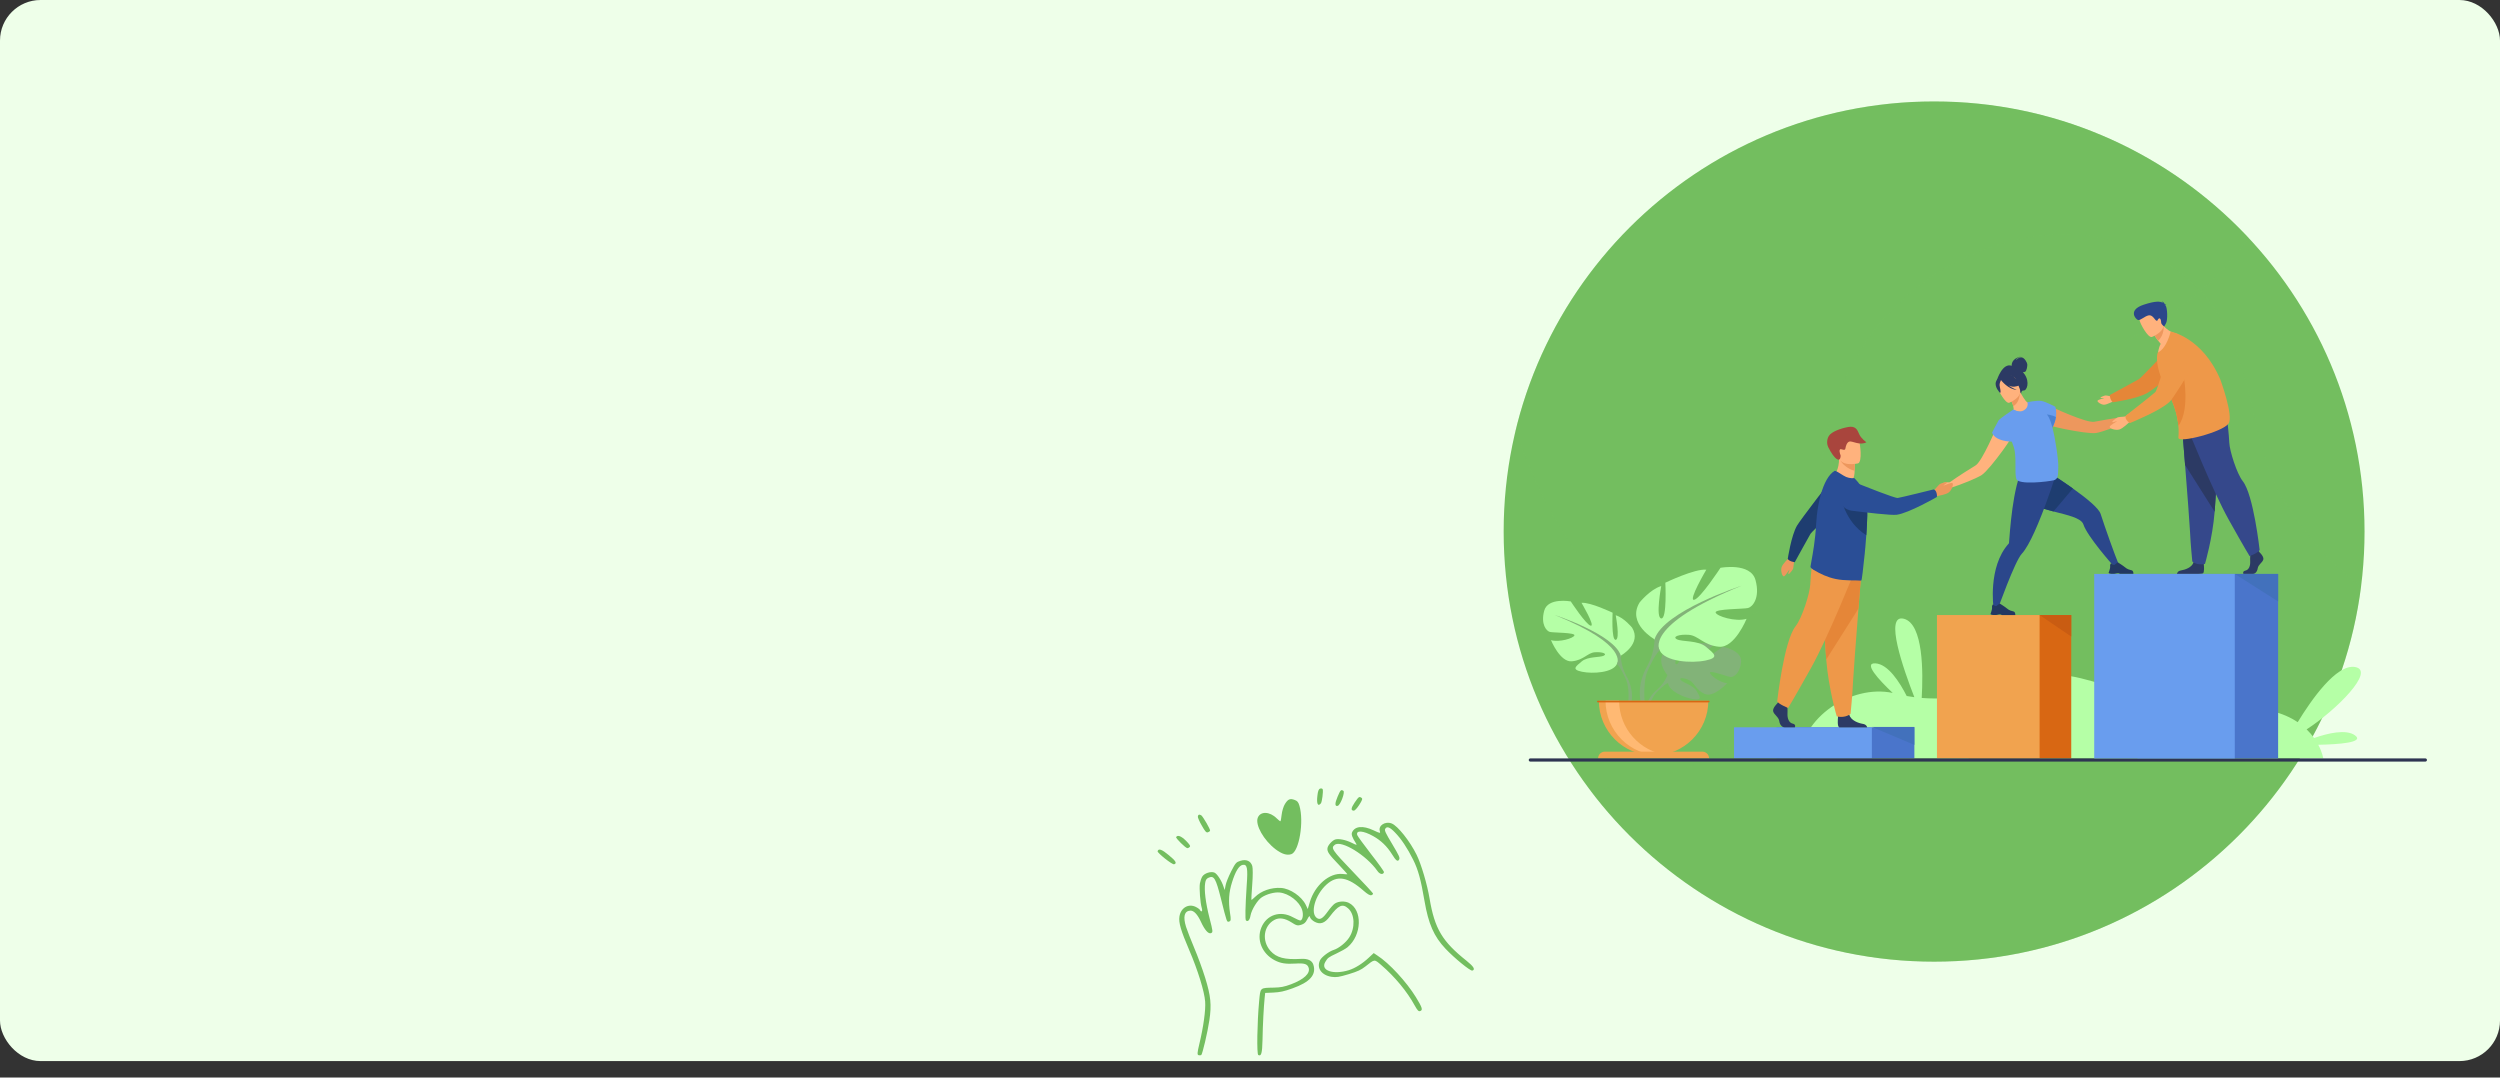<svg width="1232" height="531" viewBox="0 0 1232 531" fill="none" xmlns="http://www.w3.org/2000/svg">
<rect x="0" y="0" width="1232" height="531" fill="#333333" stroke="none"/>
<rect width="1232" height="522.901" rx="20" fill="#EEFFE9"/>
<g clip-path="url(#clip0_356_4341)">
<path d="M953.125 473.91C1070.28 473.91 1165.25 379.013 1165.25 261.95C1165.25 144.888 1070.28 49.99 953.125 49.99C835.972 49.99 741 144.888 741 261.95C741 379.013 835.972 473.91 953.125 473.91Z" fill="#73BE5F"/>
<g style="mix-blend-mode:plus-lighter" opacity="0.25">
<path d="M1108.15 117.28C1102.94 124.77 1096.96 131.734 1090.3 138.023C1055.44 170.905 1011.18 183.411 981.945 198.234C947.709 215.615 934.359 227.414 908.564 265.693C875.502 314.742 834.265 310.091 806.56 297.926C784.373 288.19 764.828 261.313 746.811 212.492C769.1 119.288 853.017 49.99 953.125 49.99C1014.3 49.99 1069.44 75.879 1108.15 117.28Z" fill="#73BE5F"/>
</g>
<g style="mix-blend-mode:plus-darker" opacity="0.25">
<path d="M1163.51 289.181C1150.13 393.38 1061.04 473.91 953.125 473.91C884.072 473.91 822.725 440.929 783.99 389.875C791.867 387.951 799.544 386.314 806.815 384.844C854.699 375.193 897.888 353.345 896.571 249.458C895.243 145.556 986.937 101.721 1044.25 119.259C1116.6 141.402 1102.87 208.692 1124.04 244.189C1135.71 263.789 1149.2 277.977 1163.51 289.181Z" fill="#73BE5F"/>
</g>
<path d="M1160.58 362.41C1156.14 359.169 1147.07 361.358 1140.38 363.696C1139.38 362.291 1138.17 360.845 1136.7 359.433C1151.12 350.152 1171.03 330.364 1160.48 328.687C1151.3 327.232 1138.92 345.044 1132.31 355.889C1125.44 351.269 1114.91 347.875 1098.83 349.053C1057.11 352.11 1024.53 325.221 1000.5 334.189C981.402 341.32 963.899 345.315 947.016 343.949C947.743 331.626 947.901 307.431 938.216 304.921C928.385 302.373 938.029 329.85 943.387 343.571C942.129 343.411 940.875 343.219 939.622 342.994C936.15 336.156 930.431 327.207 924.153 326.902C918.24 326.614 925.537 334.659 932.72 341.475C912.075 337.144 887.587 353.912 887.18 373.739H1144.92C1144.92 373.739 1144.46 370.845 1142.44 367.029C1152.4 366.835 1165.39 365.929 1160.57 362.41H1160.58Z" fill="#B5FFA6"/>
<path d="M943.404 358.415H875.475V373.742H943.404V358.415Z" fill="#4A75CB"/>
<path d="M922.458 358.415H854.53V373.744H922.458V358.415Z" fill="#699DEE"/>
<path d="M970.127 373.739H1020.71V303.095H970.127V373.739Z" fill="#D86713"/>
<path d="M954.531 373.739H1005.11V303.095H954.531V373.739Z" fill="#F1A34F"/>
<path d="M1005.11 303.095L1020.71 313.702V303.095H1005.11Z" fill="#C95C12"/>
<path d="M848.973 318.743C848.973 318.743 839.514 325.771 837.669 325.345C835.824 324.918 844.583 317.758 844.583 317.758C841.288 316.173 831.043 317.166 831.043 317.166C831.043 317.166 827.632 328.162 825.947 327.295C824.265 326.427 829.465 317.714 829.465 317.714C825.795 317.494 821.293 320.216 821.293 320.216C815.13 325.08 821.697 332.735 821.697 332.735C821.697 332.735 820.432 336.519 816.541 339.966C816.541 339.966 810.982 344.075 810.597 351.412L811.605 351.502C811.605 351.502 813.205 344.666 816.11 341.434C816.223 341.318 816.386 341.148 816.59 340.945C817.062 340.506 817.394 340.177 817.617 339.932C819.065 338.544 821.062 336.773 822.025 336.604C822.025 336.604 821.976 336.427 821.984 336.119C821.996 336.274 822.01 336.434 822.025 336.604C822.354 340.472 829.867 343.852 834.49 344.547C839.114 345.242 837.683 343.343 836.09 340.528C834.498 337.713 829.458 336.454 828.309 335.158C827.159 333.862 829.535 333.859 832.321 335.129C835.106 336.4 835.487 339.789 839.955 341.926C844.423 344.065 851.145 336.657 851.145 336.657C847.584 336.475 842.5 332.612 842.685 331.43C842.869 330.247 851.315 333.469 852.76 333.624C854.205 333.779 857.49 331.984 857.996 326.173C858.505 320.362 848.971 318.741 848.971 318.741L848.973 318.743Z" fill="#82B378"/>
<path d="M798.735 323.106C798.735 323.106 809.183 317.261 804.306 309.325C804.306 309.325 800.405 304.454 796.225 303.201C796.225 303.201 798.453 315.032 796.225 315.311C793.998 315.59 794.693 301.949 794.693 301.949C794.693 301.949 783.689 296.659 779.369 297.078C779.369 297.078 786.196 308.63 783.966 308.352C781.738 308.073 774.075 296.38 774.075 296.38C774.075 296.38 762.79 294.292 760.981 300.973C759.17 307.654 762.096 310.994 763.767 311.413C765.437 311.83 776.164 311.692 775.886 313.085C775.607 314.478 768.363 316.704 764.324 315.452C764.324 315.452 768.783 326.449 774.632 325.892C780.482 325.335 782.293 321.716 785.915 321.437C789.537 321.159 792.184 322.133 790.373 323.109C788.562 324.083 782.434 323.429 779.508 325.914C776.581 328.399 774.213 329.93 779.646 331.045C785.079 332.159 794.829 331.461 796.781 327.287L798.73 323.111L798.735 323.106Z" fill="#B5FFA6"/>
<path d="M801.52 333.268C798.594 327.84 798.735 323.106 798.735 323.106C795.392 312.528 766.138 303.061 766.138 303.061C803.331 318.094 796.786 327.28 796.786 327.28C797.787 327.864 799.29 330.65 800.335 332.789C800.483 333.152 800.718 333.656 801.067 334.339C801.207 334.649 801.321 334.901 801.399 335.078C803.314 339.865 802.298 348.135 802.298 348.135L803.46 348.447C806.032 340.114 801.52 333.268 801.52 333.268Z" fill="#82B378"/>
<path d="M815.356 315.045C815.356 315.045 801.583 307.339 808.01 296.879C808.01 296.879 813.152 290.457 818.66 288.805C818.66 288.805 815.722 304.401 818.66 304.769C821.598 305.135 820.679 287.153 820.679 287.153C820.679 287.153 835.186 280.181 840.878 280.731C840.878 280.731 831.88 295.961 834.818 295.593C837.756 295.227 847.856 279.813 847.856 279.813C847.856 279.813 862.729 277.061 865.117 285.869C867.504 294.677 863.647 299.081 861.444 299.631C859.24 300.181 845.102 299.997 845.468 301.833C845.836 303.667 855.383 306.603 860.709 304.953C860.709 304.953 854.833 319.449 847.121 318.715C839.409 317.981 837.021 313.211 832.248 312.843C827.475 312.474 823.984 313.761 826.372 315.045C828.759 316.328 836.84 315.466 840.694 318.741C844.551 322.016 847.671 324.034 840.51 325.502C833.349 326.97 820.495 326.052 817.923 320.548L815.353 315.045H815.356Z" fill="#B5FFA6"/>
<path d="M858.326 288.624C858.326 288.624 819.763 301.101 815.358 315.045C815.358 315.045 815.542 321.282 811.685 328.438C811.685 328.438 805.738 337.462 809.128 348.447L810.657 348.035C810.657 348.035 809.319 337.137 811.845 330.827C811.947 330.594 812.097 330.26 812.284 329.853C812.745 328.952 813.055 328.288 813.251 327.808C814.626 324.991 816.606 321.319 817.928 320.548C817.928 320.548 809.297 308.439 858.326 288.621V288.624Z" fill="#82B378"/>
<path d="M814.893 372.267C829.792 372.267 841.87 360.198 841.87 345.31H787.915C787.915 360.198 799.993 372.267 814.893 372.267Z" fill="#F1A34F"/>
<path d="M821.53 372.061C820.432 372.196 819.314 372.267 818.177 372.267C803.278 372.267 791.202 360.198 791.202 345.31H797.903C797.903 359.064 808.211 370.411 821.53 372.061Z" fill="#FFB973"/>
<path d="M838.915 370.413H790.87C789.033 370.413 787.542 371.903 787.542 373.74H842.241C842.241 371.903 840.75 370.413 838.912 370.413H838.915Z" fill="#F1A34F"/>
<path d="M842.069 345.31H787.44C787.212 345.31 787.025 345.494 787.025 345.724C787.025 345.955 787.21 346.139 787.44 346.139H842.069C842.297 346.139 842.483 345.955 842.483 345.724C842.483 345.494 842.299 345.31 842.069 345.31Z" fill="#D86713"/>
<path d="M1050.24 203.36C1049.46 203.241 1047.11 205.419 1047.11 205.419C1042.07 206 1034.72 207.335 1032.07 207.844C1030.19 208.204 1025.14 206.485 1020.21 204.51C1014.35 202.161 1008.65 199.45 1008.65 199.45C1005.4 199.285 1001.7 205.218 1008.3 208.989C1009.31 209.566 1013.09 210.547 1017.45 211.446C1023.46 212.683 1030.57 213.759 1032.98 213.381C1035.79 212.943 1043.74 210.036 1048.47 207.81C1048.47 207.81 1048.48 207.81 1048.48 207.805C1048.5 207.797 1048.52 207.788 1048.54 207.781C1048.82 207.647 1049.98 207.134 1050.75 207.177C1051.64 207.231 1053.61 205.61 1053.67 205.176C1053.73 204.745 1051.02 203.478 1050.24 203.36H1050.24Z" fill="#ED975D"/>
<path d="M1044.1 278.1L1041.33 278.662C1041.33 278.662 1028.65 264.428 1026.7 258.44C1025.65 255.24 1018.95 253.857 1011.96 252.05C1005.87 250.478 999.555 248.581 996.539 244.885C990.057 236.941 1000.61 227.179 1000.61 227.179C1000.61 227.179 1011.84 233.843 1021.52 240.73C1028.29 245.543 1034.3 250.461 1035.2 253.29C1037.41 260.165 1042.07 273.236 1044.1 278.1H1044.1Z" fill="#2B478B"/>
<path d="M1040.39 282.798H1041.95C1042.47 282.715 1042.86 282.565 1043.39 282.495C1044.21 282.388 1044.58 282.72 1044.65 282.798C1044.66 282.807 1044.67 282.814 1044.67 282.814H1051.29C1051.45 282.577 1051.29 282.027 1051.14 281.62C1051.03 281.344 1050.8 281.136 1050.52 281.053C1049.81 280.85 1048.43 280.668 1047.16 279.522C1046.45 278.878 1043.72 277.156 1043.72 277.156H1043.71C1043.65 277.156 1043.36 277.241 1042.12 278.289C1041.48 278.83 1040.38 277.526 1040.38 277.526C1040.38 277.526 1040.18 277.696 1040.02 278.013C1039.9 278.263 1039.81 278.607 1039.88 279.028C1039.98 279.624 1039.66 280.731 1039.41 281.48C1039.25 281.933 1039.12 282.255 1039.12 282.255C1039.12 282.255 1039.05 282.628 1040.39 282.795L1040.39 282.798Z" fill="#233862"/>
<path d="M1021.52 240.733L1011.96 252.052C1005.88 250.48 999.558 248.584 996.542 244.887C990.059 236.944 1000.61 227.182 1000.61 227.182C1000.61 227.182 1011.84 233.846 1021.52 240.733Z" fill="#1E3D70"/>
<path d="M1012.83 234.82C1012.83 234.82 1012.06 237.247 1010.81 240.9C1009.22 245.517 1006.86 252.094 1004.3 258.191C1003.73 259.53 1003.16 260.848 1002.59 262.118C1000.45 266.81 998.273 270.833 996.353 272.878C992.903 276.553 984.513 300.178 984.513 300.178L982.423 299.599C982.423 299.599 979.509 279.426 989.834 267.946C989.945 267.825 990.03 267.682 990.042 267.517C990.042 267.517 990.042 267.515 990.042 267.512C990.181 265.812 990.67 258.203 991.739 250.492C992.001 248.601 992.299 246.704 992.634 244.887C992.656 244.771 992.678 244.657 992.697 244.541C994.268 236.137 995.771 232.4 997.713 230.52L1011.99 234.58L1012.83 234.82Z" fill="#2B478B"/>
<path d="M982.188 303.08H983.746C984.268 302.998 984.653 302.848 985.189 302.777C986.001 302.671 986.377 303.003 986.45 303.08C986.459 303.09 986.464 303.095 986.464 303.095H993.085C993.252 302.857 993.092 302.308 992.934 301.903C992.828 301.627 992.6 301.418 992.314 301.336C991.611 301.133 990.229 300.951 988.961 299.805C988.248 299.161 985.519 297.438 985.519 297.438H985.504C985.443 297.438 985.16 297.523 983.916 298.572C983.274 299.112 982.18 297.809 982.18 297.809C982.18 297.809 981.974 297.979 981.822 298.296C981.698 298.546 981.608 298.889 981.679 299.311C981.778 299.907 981.458 301.014 981.203 301.762C981.048 302.215 980.92 302.538 980.92 302.538C980.92 302.538 980.845 302.911 982.185 303.08H982.188Z" fill="#233862"/>
<path d="M985.249 207.381C985.249 207.381 982.862 213.219 980.108 218.902C977.792 223.679 975.218 228.347 973.586 229.342C971.286 230.747 964.946 234.708 960.834 237.663C960.834 237.663 957.625 237.639 957.128 238.252C956.628 238.865 955.479 241.624 955.814 241.903C956.151 242.181 958.701 242.053 959.319 241.418C959.86 240.863 961.062 240.466 961.363 240.374C961.382 240.369 961.399 240.362 961.419 240.357C961.426 240.357 961.431 240.355 961.431 240.355C966.427 238.819 974.265 235.619 976.638 234.054C978.682 232.707 983.211 227.133 986.823 222.172C989.441 218.575 991.579 215.302 991.936 214.2C994.275 206.972 987.543 205.07 985.249 207.383V207.381Z" fill="#FFB27D"/>
<path d="M997.742 184.487C997.458 184.075 997.172 183.709 996.886 183.382C997.24 183.389 997.623 183.356 997.941 183.225C998.779 182.878 999.16 180.219 999.036 179.431C998.91 178.644 997.747 176.362 996.311 176.134C994.876 175.907 993.39 177.501 993.39 177.501C993.654 176.35 996.086 175.686 996.086 175.686C991.082 176.609 991.337 179.942 991.371 180.252C986.789 178.622 984.1 187.241 984.1 187.241L995.967 194.23C995.967 194.23 995.999 192.326 997.131 192.449C998.896 192.641 1000.36 188.309 997.744 184.489L997.742 184.487Z" fill="#2C3A64"/>
<path d="M998.496 202.575C995.773 203.856 992.159 202.011 992.178 201.991C992.411 201.759 992.328 201.059 992.115 200.145C991.902 199.193 991.395 197.89 990.462 196.337C990.268 196.008 990.074 195.676 989.839 195.327L990.149 195.211L995.439 193.091C995.439 193.091 996.295 194.627 997.189 196.025C997.948 197.19 998.745 198.241 999.095 198.203C999.114 198.183 1002.61 200.593 998.491 202.575H998.496Z" fill="#FFB27D"/>
<path d="M995.444 193.617C995.308 195.502 994.665 198.903 992.117 200.148C991.904 199.196 991.397 197.892 990.464 196.34L995.444 193.619V193.617Z" fill="#ED975D"/>
<path d="M990.154 198.483C990.154 198.483 997.041 195.77 995.284 191.512C993.526 187.253 993.233 184.034 988.762 185.584C984.292 187.137 984.113 189.111 984.353 190.676C984.593 192.241 988.316 199.079 990.154 198.483Z" fill="#FFB27D"/>
<path d="M992.724 190.54C995.904 190.092 996.833 188.808 996.833 188.808C996.833 188.808 993.904 187.968 992.183 185.102C992.183 185.102 988.61 183.898 985.96 185.911C985.8 186.119 985.683 186.367 985.625 186.657C985.019 186.459 984.105 186.509 983.579 188.225C982.789 190.8 985.603 193.612 985.603 193.612C986.287 193.418 985.516 191.124 985.41 189.898C985.329 188.997 985.817 187.842 986.079 187.297C986.416 187.733 989.771 191.945 993.865 192.115C993.865 192.115 991.701 191.364 989.732 189.898C990.711 190.38 991.754 190.678 992.724 190.543V190.54Z" fill="#2C3A64"/>
<path d="M1011.61 211.351C1011.55 211.145 1011.49 210.932 1011.42 210.714C1012.45 208.762 1012.95 207.001 1013.16 205.511C1013.63 202.362 1012.83 200.419 1012.83 200.419C1012.83 200.419 1008.05 197.887 1005.94 197.565C1005.93 197.563 1005.93 197.558 1005.92 197.558C1005.89 197.556 1005.86 197.553 1005.83 197.551C1003.7 197.258 999.092 198.198 999.092 198.198C999.092 198.198 999.982 200.564 997.473 202.139C994.964 203.716 992.285 201.734 992.285 201.734C992.205 201.788 992.117 201.848 992.03 201.911C992.03 201.911 985.429 206.264 984.837 207.257C984.246 208.253 981.705 213.175 981.705 213.175C981.705 213.175 982.51 217.31 991.426 217.654C992.159 219.43 992.721 221.164 992.903 222.608C993.611 228.221 992.789 232.646 993.616 235.922C994.44 239.197 1009.32 237.329 1012.01 236.699C1014.71 236.069 1014.1 233.194 1014.31 230.401C1014.57 226.891 1012.49 214.445 1011.61 211.349V211.351Z" fill="#699DEE"/>
<path d="M1013.16 205.511C1012.95 207.008 1012.44 208.776 1011.41 210.738C1011.18 209.709 1010.22 205.94 1008.69 204.227C1008.69 204.227 1011.27 204.46 1013.16 205.511Z" fill="#4A82D3"/>
<path d="M952.58 242.288C952.58 242.288 955.351 238.93 955.947 238.535C956.544 238.138 959.162 237.443 959.312 237.583C959.462 237.724 959.47 237.927 959.145 238.213C958.82 238.499 957.581 239.221 957.758 239.303C957.935 239.386 961.671 237.525 962.209 238.153C962.747 238.778 961.904 241.357 960.464 242.595C959.024 243.833 954.728 244.359 954.456 244.533C952.165 245.996 952.577 242.293 952.577 242.293L952.58 242.288Z" fill="#ED975D"/>
<path d="M903.779 234.536C903.779 234.536 907.762 239.257 912.831 237.283C912.831 237.283 913.922 234.648 913.937 232.702C913.937 232.463 913.941 232.232 913.944 232.012C913.97 229.822 914.046 228.596 914.046 228.596C914.046 228.596 914.046 228.596 914.041 228.596C913.811 228.5 906.288 225.416 906.295 225.67C906.424 231.588 903.776 234.539 903.776 234.539L903.779 234.536Z" fill="#FFB27D"/>
<path d="M907.052 227.08C907.777 228.425 910.266 231.051 913.946 232.013C913.973 229.823 914.048 228.597 914.048 228.597C914.048 228.597 914.048 228.597 914.043 228.597C913.835 228.541 906.836 226.685 907.052 227.082V227.08Z" fill="#ED975D"/>
<path d="M915.624 228.366C915.624 228.366 907.165 230.353 906.009 225.072C904.853 219.788 902.981 216.487 908.332 214.997C913.682 213.505 915.178 215.29 915.992 216.959C916.807 218.628 917.794 227.715 915.624 228.369V228.366Z" fill="#FFB27D"/>
<path d="M906.298 226.511C906.181 226.583 904.363 227.143 900.916 220.283C900.375 219.205 900.007 216.877 901.267 214.818C902.528 212.759 907.001 211.141 910.717 210.436C914.434 209.731 915.326 211.821 916.201 213.919C917.12 216.123 919.772 217.938 919.772 217.938C916.567 219.726 912.707 217.167 911.372 217.589C910.033 218.01 909.563 220.116 909.461 220.789C909.362 221.465 909.207 222.024 907.527 221.421C905.847 220.818 906.768 223.802 907.035 224.372C907.035 224.372 907.263 225.891 906.3 226.508L906.298 226.511Z" fill="#A9453D"/>
<path d="M884.506 358.415H879.383C878.309 358.415 877.117 357.328 876.818 355.334C876.52 353.34 874.312 352.253 873.834 350.62C873.356 348.987 875.803 346.691 875.803 346.691L876.212 346.158L876.639 345.603L880.697 346.57C880.697 346.57 880.797 347.548 880.86 348.794C880.903 349.692 880.928 350.734 880.877 351.645C880.758 353.82 881.478 356.163 883.386 356.586C885.296 357.01 884.506 358.413 884.506 358.413V358.415Z" fill="#2C3A64"/>
<path d="M920.162 358.466H906.586C906.455 358.44 906.358 358.41 906.298 358.379C905.391 357.911 905.675 354.341 905.784 353.239C905.805 353.035 905.82 352.914 905.82 352.914C905.82 352.914 910.593 348.985 911.25 351.994C911.272 352.088 911.294 352.18 911.321 352.27C912.15 355.085 915.854 356.364 917.995 356.72C919.629 356.993 920.053 357.972 920.162 358.464V358.466Z" fill="#2C3A64"/>
<path d="M917.425 280.014C917.425 280.014 916.7 289.052 915.847 299.919C914.688 314.679 913.297 332.808 913.158 336.243C912.921 342.207 911.963 351.746 911.963 351.746C911.963 351.746 909.696 354.014 905.161 353.057C905.161 353.057 901.119 339.438 899.963 325.03C899.946 324.795 899.927 324.555 899.91 324.318C898.836 309.65 897.165 278.762 897.165 278.762L917.423 280.014H917.425Z" fill="#EE9849"/>
<path d="M917.425 280.014C917.425 280.014 916.7 289.052 915.847 299.919L899.963 325.03C899.946 324.795 899.927 324.555 899.91 324.318C898.836 309.65 897.165 278.762 897.165 278.762L917.423 280.014H917.425Z" fill="#E58638"/>
<path d="M914.116 281.087C914.116 281.087 901.047 313.824 892.455 329.206C883.863 344.591 881.177 348.883 881.177 348.883C881.177 348.883 876.253 346.916 875.807 345.574C875.807 345.574 879.092 315.876 884.848 308.635C888.099 304.544 891.919 292.267 892.099 287.974C892.278 283.682 893.262 275.184 893.262 275.184L914.118 281.087H914.116Z" fill="#EE9849"/>
<path d="M884.193 275.637C884.193 275.637 883.854 279.726 883.606 280.353C883.359 280.981 881.706 282.926 881.514 282.899C881.323 282.87 881.209 282.718 881.306 282.323C881.403 281.928 881.972 280.702 881.793 280.734C881.611 280.765 879.723 284.212 878.969 284.018C878.215 283.825 877.48 281.373 877.926 279.644C878.375 277.911 881.417 275.194 881.534 274.915C882.518 272.551 884.196 275.639 884.196 275.639L884.193 275.637Z" fill="#ED975D"/>
<path d="M882.792 276.674C884.239 277.136 884.47 277.032 884.47 277.032C884.47 277.032 891.51 264.225 892.222 263.053C892.935 261.88 907.171 248.69 907.171 248.69L903.512 235.059C903.512 235.059 887.323 256.008 885.573 259.014C882.683 263.983 880.991 275.518 880.991 275.518C880.991 275.518 881.655 276.308 882.79 276.674H882.792Z" fill="#1E3D70"/>
<path d="M920.184 254.041C920.133 256.841 919.971 259.988 919.75 263.183C919.735 263.372 919.723 263.564 919.709 263.753C919.568 265.732 919.415 267.718 919.241 269.654C919.171 270.429 919.095 271.197 919.018 271.95L919.006 272.052C918.998 272.333 918.964 272.64 918.933 272.919C918.22 280.167 917.471 285.893 917.333 285.983C917.168 286.094 916.981 286.148 916.775 286.126C914.872 285.886 909.197 286.317 904.55 285.307C900.63 284.481 897.253 282.914 893.674 280.801C893.199 280.52 892.118 279.777 892.205 279.222C892.292 278.612 892.452 277.73 892.654 276.62C893.359 272.764 894.576 266.131 894.991 258.37C895.071 256.924 895.189 255.497 895.342 254.092C895.74 250.434 896.38 246.961 897.238 243.877C898.831 238.145 901.173 233.754 904.111 232.036C904.494 231.821 906.559 233.133 908.455 234.349C910.208 235.471 912.05 235.781 913.844 235.626L915.423 237.37C917.333 239.592 919.369 242.547 919.924 246.747C919.966 247.057 920.002 247.387 920.031 247.738C920.186 249.448 920.223 251.616 920.179 254.041H920.184Z" fill="#2A4E96"/>
<path d="M920.184 254.041C920.133 256.842 919.971 259.988 919.75 263.183C919.735 263.372 919.723 263.564 919.709 263.753C908.843 256.955 907.168 244.519 907.168 244.519C912.514 244.754 916.761 245.982 920.034 247.738C920.189 249.448 920.225 251.616 920.182 254.041H920.184Z" fill="#1E3D70"/>
<path d="M954.231 242.622C953.671 241.108 952.8 241.207 952.8 241.207C952.8 241.207 936.645 245.231 935.193 245.403C933.743 245.575 917.794 239.18 917.794 239.18C917.794 239.18 911.517 236.365 908.577 238.935C906.021 241.169 905.905 243.998 906.504 246.374C907.217 249.206 909.614 251.299 912.514 251.667C919.02 252.496 932.002 254.053 934.722 253.675C940.778 252.832 954.5 244.918 954.5 244.918C954.5 244.918 954.672 243.811 954.233 242.622H954.231Z" fill="#2A4E96"/>
<path d="M1113.54 272.214C1113.54 272.214 1115.79 274.292 1115.35 275.77C1114.91 277.248 1112.89 278.231 1112.61 280.036C1112.34 281.841 1111.24 282.826 1110.26 282.826H1105.56C1105.56 282.826 1104.84 281.557 1106.59 281.172C1108.34 280.789 1109 278.667 1108.89 276.698C1108.78 274.728 1109.05 272.103 1109.05 272.103L1112.78 271.228L1113.54 272.212V272.214Z" fill="#2C3A64"/>
<path d="M1085.57 282.58C1085.34 282.693 1084.54 282.773 1083.44 282.824H1072.81C1072.85 282.509 1073.1 281.383 1074.83 281.102C1076.8 280.782 1080.2 279.644 1080.96 277.134C1080.98 277.054 1081 276.972 1081.02 276.889C1081.62 274.21 1086 277.711 1086 277.711C1086 277.711 1086.02 277.817 1086.03 278.001C1086.14 278.987 1086.4 282.165 1085.57 282.58Z" fill="#2C3A64"/>
<path d="M1075.36 210.884C1075.36 210.884 1076.02 219.176 1076.81 229.144C1077.87 242.685 1079.15 259.317 1079.27 262.469C1079.49 267.941 1080.37 276.693 1080.37 276.693C1080.37 276.693 1082.45 278.772 1086.61 277.897C1086.61 277.897 1090.32 265.402 1091.38 252.183C1091.4 251.968 1091.41 251.75 1091.43 251.529C1092.42 238.07 1093.95 209.733 1093.95 209.733L1075.36 210.881L1075.36 210.884Z" fill="#35488B"/>
<path d="M1075.36 210.884C1075.36 210.884 1076.02 219.176 1076.81 229.144L1091.38 252.183C1091.39 251.968 1091.41 251.75 1091.43 251.529C1092.41 238.07 1093.94 209.733 1093.94 209.733L1075.36 210.881V210.884Z" fill="#2C3A64"/>
<path d="M1078.4 211.867C1078.4 211.867 1090.39 241.9 1098.27 256.015C1106.15 270.131 1108.62 274.067 1108.62 274.067C1108.62 274.067 1113.13 272.262 1113.55 271.032C1113.55 271.032 1110.53 243.785 1105.25 237.143C1102.27 233.39 1098.76 222.126 1098.6 218.187C1098.43 214.248 1097.53 206.453 1097.53 206.453L1078.4 211.87L1078.4 211.867Z" fill="#35488B"/>
<path d="M1041.41 195.579C1041.41 195.579 1038.16 194.835 1037.61 194.874C1037.07 194.913 1035.15 195.712 1035.13 195.867C1035.1 196.022 1035.19 196.148 1035.52 196.17C1035.85 196.192 1036.94 196.052 1036.87 196.185C1036.8 196.316 1033.67 196.933 1033.63 197.563C1033.6 198.193 1035.32 199.366 1036.77 199.446C1038.22 199.523 1041.07 197.84 1041.32 197.818C1043.39 197.636 1041.41 195.579 1041.41 195.579H1041.41Z" fill="#FFB27D"/>
<path d="M1040.02 196.405C1039.56 194.92 1039.67 194.685 1039.67 194.685C1039.67 194.685 1052.85 187.563 1054.06 186.839C1055.26 186.117 1068.89 171.629 1068.89 171.629L1082.84 175.466C1082.84 175.466 1061.25 191.902 1058.15 193.672C1053.04 196.596 1041.19 198.253 1041.19 198.253C1041.19 198.253 1040.39 197.57 1040.02 196.403L1040.02 196.405Z" fill="#E58638"/>
<path d="M1073.11 164.587C1073.11 164.587 1068.22 173.186 1063.44 174.31C1063.44 174.31 1063.64 171.423 1064.8 169.446C1064.32 168.884 1063.91 168.368 1063.54 167.906C1062.34 166.365 1061.77 165.42 1061.77 165.42L1063.39 161.06L1064.49 158.102C1065.02 159.061 1065.6 159.88 1066.21 160.58C1069.35 164.18 1073.11 164.587 1073.11 164.587H1073.11Z" fill="#FFB27D"/>
<path d="M1066.21 160.58C1066.21 160.58 1066.8 164.89 1063.54 167.906C1062.34 166.365 1061.77 165.42 1061.77 165.42L1063.39 161.06C1065.13 160.529 1066.21 160.58 1066.21 160.58H1066.21Z" fill="#ED975D"/>
<path d="M1060.48 166.055C1060.48 166.055 1067.79 163.209 1065.94 158.686C1064.1 154.166 1063.8 150.753 1059.06 152.38C1054.31 154.008 1054.11 156.099 1054.36 157.758C1054.61 159.417 1058.53 166.68 1060.48 166.055Z" fill="#FFB27D"/>
<path d="M1098.24 208.723C1095.29 212.96 1073.24 218.618 1073.51 215.687C1073.61 214.566 1073.74 212.587 1073.5 209.905C1073.45 209.278 1073.37 208.611 1073.27 207.907C1072.71 204.055 1071.38 199.101 1068.41 193.367C1068.19 192.939 1067.96 192.505 1067.72 192.066C1066.49 189.845 1065.45 187.498 1064.66 185.204C1063.13 180.793 1062.52 176.573 1063.29 173.814C1063.29 173.799 1063.29 173.789 1063.3 173.775C1067.91 171.646 1069.69 163.388 1069.69 163.388C1069.69 163.388 1085.41 166.207 1094.22 187.149C1094.22 187.149 1100.8 205.038 1098.24 208.725V208.723Z" fill="#EE9849"/>
<path d="M1073.5 209.903C1073.45 209.275 1073.37 208.609 1073.27 207.904C1072.71 204.053 1071.38 199.099 1068.41 193.365C1068.92 190.279 1069.62 187.713 1070.4 186.558C1073.53 181.863 1075.36 181.129 1075.36 181.129C1075.36 181.129 1080.06 200.945 1073.5 209.905V209.903Z" fill="#E58638"/>
<path d="M1048.72 205.189C1048.72 205.189 1044.37 205.416 1043.7 205.659C1043.02 205.901 1040.9 207.589 1040.93 207.793C1040.95 207.996 1041.11 208.122 1041.53 208.033C1041.96 207.943 1043.27 207.379 1043.24 207.568C1043.2 207.759 1039.48 209.651 1039.66 210.455C1039.84 211.259 1042.42 212.117 1044.27 211.698C1046.12 211.279 1049.1 208.142 1049.4 208.028C1051.94 207.059 1048.72 205.186 1048.72 205.186V205.189Z" fill="#FFB27D"/>
<path d="M1047.9 206.836C1047.03 205.429 1047.66 204.789 1047.66 204.789C1047.66 204.789 1061.09 194.278 1062.15 193.215C1063.2 192.154 1068.08 175.245 1068.08 175.245C1068.08 175.245 1069.76 168.402 1073.69 167.649C1077.1 166.992 1079.46 168.683 1081.01 170.662C1082.85 173.022 1083.03 176.277 1081.51 178.85C1078.08 184.625 1071.15 196.09 1069.13 198.05C1064.64 202.41 1049.59 208.503 1049.59 208.503C1049.59 208.503 1048.59 207.943 1047.9 206.838L1047.9 206.836Z" fill="#EE9849"/>
<path d="M1066.99 150.29C1067.05 150.188 1067.19 150.082 1067.56 149.97C1067.56 149.97 1067.22 149.856 1066.82 149.943C1066.61 149.442 1066.12 148.592 1065.18 148.584C1065.18 148.584 1065.72 148.725 1065.92 149.26C1064.63 148.449 1062.26 148.211 1056.32 150.188C1048.51 152.79 1052.41 157.327 1053.6 157.69C1054.78 158.054 1056.96 155.721 1058.93 155.401C1060.89 155.084 1061.95 157.814 1062.7 158.039C1063.45 158.267 1063.02 157.644 1063.8 157.022C1064.59 156.399 1065.04 157.865 1065.02 158.892C1065 159.921 1066.53 160.895 1066.53 160.895L1067.43 159.253C1068.32 157.61 1068.08 151.651 1067.22 150.578C1067.15 150.484 1067.07 150.387 1066.99 150.29Z" fill="#2B478B"/>
<path d="M1195.21 375.319H754.147C753.713 375.319 753.357 374.963 753.357 374.529C753.357 374.095 753.713 373.739 754.147 373.739H1195.21C1195.65 373.739 1196 374.095 1196 374.529C1196 374.963 1195.65 375.319 1195.21 375.319H1195.21Z" fill="#2E3552"/>
<path d="M943.404 358.243V367.085L922.458 358.243H943.404Z" fill="#4271BC"/>
<path d="M1122.66 282.824H1053.39V373.737H1122.66V282.824Z" fill="#4A75CB"/>
<path d="M1101.3 282.827H1032.03V373.739H1101.3V282.827Z" fill="#699DEE"/>
<path d="M1122.66 282.827V296.421L1101.3 282.827H1122.66Z" fill="#4271BC"/>
</g>
<path d="M590.294 402.474C590.267 402.929 591.117 404.957 592.273 406.891C593.896 409.797 594.474 410.401 595.239 410.165C595.749 410.007 596.247 409.63 596.337 409.379C596.521 408.708 592.846 402.413 591.982 401.786C591.015 401.19 590.368 401.446 590.294 402.474Z" fill="#73BE5F"/>
<path d="M649.202 392.224C648.727 396.114 649.486 397.667 650.944 395.876C651.481 395.263 652.155 390.028 651.841 389.008C651.715 388.6 651.161 388.436 650.6 388.609C649.835 388.845 649.459 389.799 649.202 392.224Z" fill="#73BE5F"/>
<path d="M633.223 396.207C632.506 397.322 631.794 399.72 631.603 401.455C631.413 403.189 631.143 404.669 630.99 404.716C630.837 404.763 630.024 404.121 629.148 403.274C625.679 399.82 621.122 399.718 619.834 402.965C618.456 406.462 622.76 414.071 628.605 418.524C631.727 420.856 634.091 421.634 636.335 420.942C640.212 419.745 642.69 404.792 640.332 396.973C639.812 395.29 639.353 394.706 638.03 394.22C635.752 393.359 634.713 393.792 633.223 396.207Z" fill="#73BE5F"/>
<path d="M579.601 412.534C579.319 413.068 584.225 417.922 585.136 417.976C585.474 417.983 586.003 417.708 586.297 417.394C586.748 416.864 586.339 416.264 584.375 414.244C582.045 411.947 580.235 411.333 579.601 412.534Z" fill="#73BE5F"/>
<path d="M659.156 392.615C657.73 395.96 657.779 397.565 659.258 397.108C660.584 396.699 662.973 390.32 662.007 389.724C660.876 388.956 660.581 389.271 659.156 392.615Z" fill="#73BE5F"/>
<path d="M570.462 419.488C570.259 420.277 577.675 426.199 578.593 425.916C580.123 425.444 579.49 424.298 575.975 421.417C572.577 418.556 570.885 417.961 570.462 419.488Z" fill="#73BE5F"/>
<path d="M667.585 395.487C665.751 398.232 665.607 399.394 667.09 399.495C667.613 399.557 668.703 398.383 669.839 396.635C671.344 394.271 671.579 393.584 670.947 393.165C669.815 392.397 669.592 392.577 667.585 395.487Z" fill="#73BE5F"/>
<path d="M606.714 429.414C605.425 431.934 604.191 434.996 603.977 436.292L603.52 438.611L602.965 436.995C602.052 434.037 599.831 430.645 598.527 430.042C596.772 429.243 593.421 430.333 592.438 432.033C591.999 432.783 591.509 434.274 591.299 435.401C590.928 437.638 591.488 445.062 592.228 447.459C592.48 448.275 592.481 449.001 592.175 449.095C591.92 449.174 591.57 448.947 591.46 448.59C591.35 448.233 590.387 447.468 589.335 446.955C585.695 445.118 581.913 447.347 581.227 451.637C580.754 454.631 581.9 458.523 586.105 468.341C590.278 478.057 593.554 488.665 593.9 493.586C594.214 497.679 593.064 506.077 590.98 514.709C590.01 518.806 589.921 519.783 590.659 520.003C591.146 520.132 591.687 520.076 591.978 519.931C592.562 519.471 595.08 508.807 595.973 502.833C597.124 495.16 596.68 490.829 593.909 481.853C592.602 477.62 590.182 471.049 588.561 467.248C586.94 463.447 585.138 458.696 584.489 456.774C582.914 451.674 583.634 448.938 586.593 448.751C588.3 448.671 590.116 450.569 591.807 454.236C593.691 458.347 595.569 460.449 596.832 459.835C597.805 459.368 597.746 458.995 596.036 452.372C594.157 445.02 593.339 438.57 593.904 435.155C594.142 433.573 594.562 432.941 595.755 432.461C598.277 431.403 599.17 433.027 601.577 442.451C604.693 454.895 604.567 454.487 605.74 454.125C606.607 453.858 606.689 453.218 606.14 449.812C605.303 444.205 605.589 439.704 607.115 434.876C608.79 429.443 610.577 426.546 612.375 426.214C614.596 425.808 615.01 427.691 614.382 436.152C613.685 446.925 613.546 453.168 614.009 453.584C614.936 454.415 615.905 453.39 616.24 451.22C616.779 448.26 619.687 443.564 621.829 442.177C624.296 440.578 628.067 439.581 630.544 439.822C635.144 440.246 640.423 444.314 641.699 448.445C642.392 450.689 642.013 453.264 640.891 453.61C640.585 453.704 638.912 452.992 637.161 452.024C630.956 448.577 624.204 450.773 621.615 457.046C619.117 463.068 621.902 469.917 628.11 473.196C631.047 474.747 633.689 475.16 638.509 474.846C642.838 474.571 644.329 475.06 644.912 476.947C645.762 479.701 642.59 482.636 636.289 485.027C632.832 486.318 631.137 486.617 627.809 486.695C620.764 486.859 621.16 486.513 620.499 493.42C619.52 504 619.275 519.493 620.076 519.916C621.545 520.692 622.018 519.149 622.169 512.4C622.28 505.159 622.789 495.953 623.221 491.742L623.478 489.316L627.501 489.136C630.696 488.988 632.748 488.578 636.919 487.067C645.531 484.018 648.77 480.393 647.242 475.446C646.581 473.304 644.492 472.329 641.093 472.54C633.079 473.003 629.067 471.951 626.069 468.575C621.704 463.666 622.647 456.225 628.013 453.339C630.355 452.058 633.166 452.475 636.362 454.505C638.876 456.131 639.48 456.28 641.164 455.76C642.694 455.288 643.4 454.679 644.195 453.093C645.234 451.208 645.32 451.126 645.635 452.146C645.824 452.758 646.849 453.726 647.917 454.29C650.654 455.736 652.867 454.941 655.321 451.67C659.567 446.058 661.579 445.158 664.36 447.651C667.656 450.544 667.929 457.219 664.919 461.946C663.344 464.443 659.767 467.335 657.318 468.091C654.972 468.815 651.348 471.553 650.553 473.139C648.66 476.963 651.164 480.548 656.11 481.367C658.618 481.71 659.737 481.533 664.598 480.088C669.24 478.655 670.657 477.995 672.908 476.238C677.532 472.577 677.21 472.62 680.624 475.533C687.301 481.236 693.451 488.667 697.197 495.554C698.562 497.982 699.057 498.5 699.822 498.263C701.301 497.807 700.907 496.532 697.763 491.414C693.152 483.899 684.579 474.591 678.735 470.865L676.972 469.677L674.541 471.936C671.47 474.839 667.771 477.154 664.71 478.098C656.957 480.491 650.573 478.272 653.116 474.024C654.327 471.974 654.602 471.778 658.698 469.843C660.797 468.86 663.225 467.497 664.068 466.789C671.174 460.853 671.555 448.335 664.691 444.923C662.72 443.968 659.73 444.053 657.862 445.244C657.195 445.617 655.619 447.388 654.33 449.183C651.872 452.623 650.554 453.421 649.022 452.441C645.511 450.117 648.062 441.007 653.697 435.916C658.936 431.171 664.185 432.064 672.1 439.062C673.938 440.673 675.156 441.358 675.819 441.154C676.329 440.996 676.709 440.6 676.615 440.294C676.52 439.988 671.987 435.075 666.557 429.433C656.342 418.788 655.788 417.898 657.765 416.338C660.961 413.844 673.371 421.464 678.771 429.182C679.915 430.896 681.63 431.204 682.033 429.795C682.108 429.493 679.243 425.462 675.647 420.874C672.102 416.27 669.021 412.082 668.848 411.521C668.077 409.022 671.786 409.274 676.722 412.051C680.574 414.214 683.517 417.048 685.946 420.935C687.967 424.221 688.831 424.848 689.536 423.514C689.943 422.662 689.459 421.638 686.091 415.975C682.769 410.464 682.222 409.236 682.61 408.502C683.386 407.034 684.894 407.574 687.369 410.162C690.539 413.373 693.593 418.016 696.389 423.633C698.878 428.618 700.189 433.408 701.981 443.916C703.938 455.321 706.605 461.425 712.345 467.529C716.667 472.117 724.593 478.608 725.562 478.309C727.144 477.821 726.298 476.35 722.732 473.485C710.736 463.948 707.01 457.669 704.504 442.858C703.343 435.842 700.343 425.764 698.114 421.257C694.803 414.515 688.775 406.935 685.795 405.788C682.63 404.586 679.135 406.838 679.97 409.541C680.348 410.765 680.23 410.745 676.837 409.167C671.607 406.703 667.596 407.103 666.276 410.248C665.865 411.269 666.357 412.681 668.2 415.575C668.853 416.603 668.617 416.564 666.045 415.291C663.206 413.877 659.693 413.174 658.01 413.693C656.53 414.15 654.366 416.549 654.183 417.947C653.957 419.748 654.774 420.948 659.956 426.331C662.282 428.797 664.078 430.813 663.976 430.844C663.874 430.876 662.794 430.818 661.581 430.689C655.128 430.056 647.983 436.227 645.502 444.478L644.461 447.983L643.494 445.936C641.477 441.755 635.805 437.863 631.303 437.577C626.515 437.267 621.563 438.963 618.438 442.051C617.504 443.009 616.732 443.583 616.669 443.379C616.606 443.175 616.834 439.753 617.109 435.758C617.435 431.747 617.423 427.728 617.124 426.759C616.353 424.26 614.162 423.317 611.305 424.198C609.214 424.844 608.869 425.174 606.714 429.414Z" fill="#73BE5F"/>
<defs>
<clipPath id="clip0_356_4341">
<rect width="455" height="423.92" fill="white" transform="translate(741 49.99)"/>
</clipPath>
</defs>
</svg>
